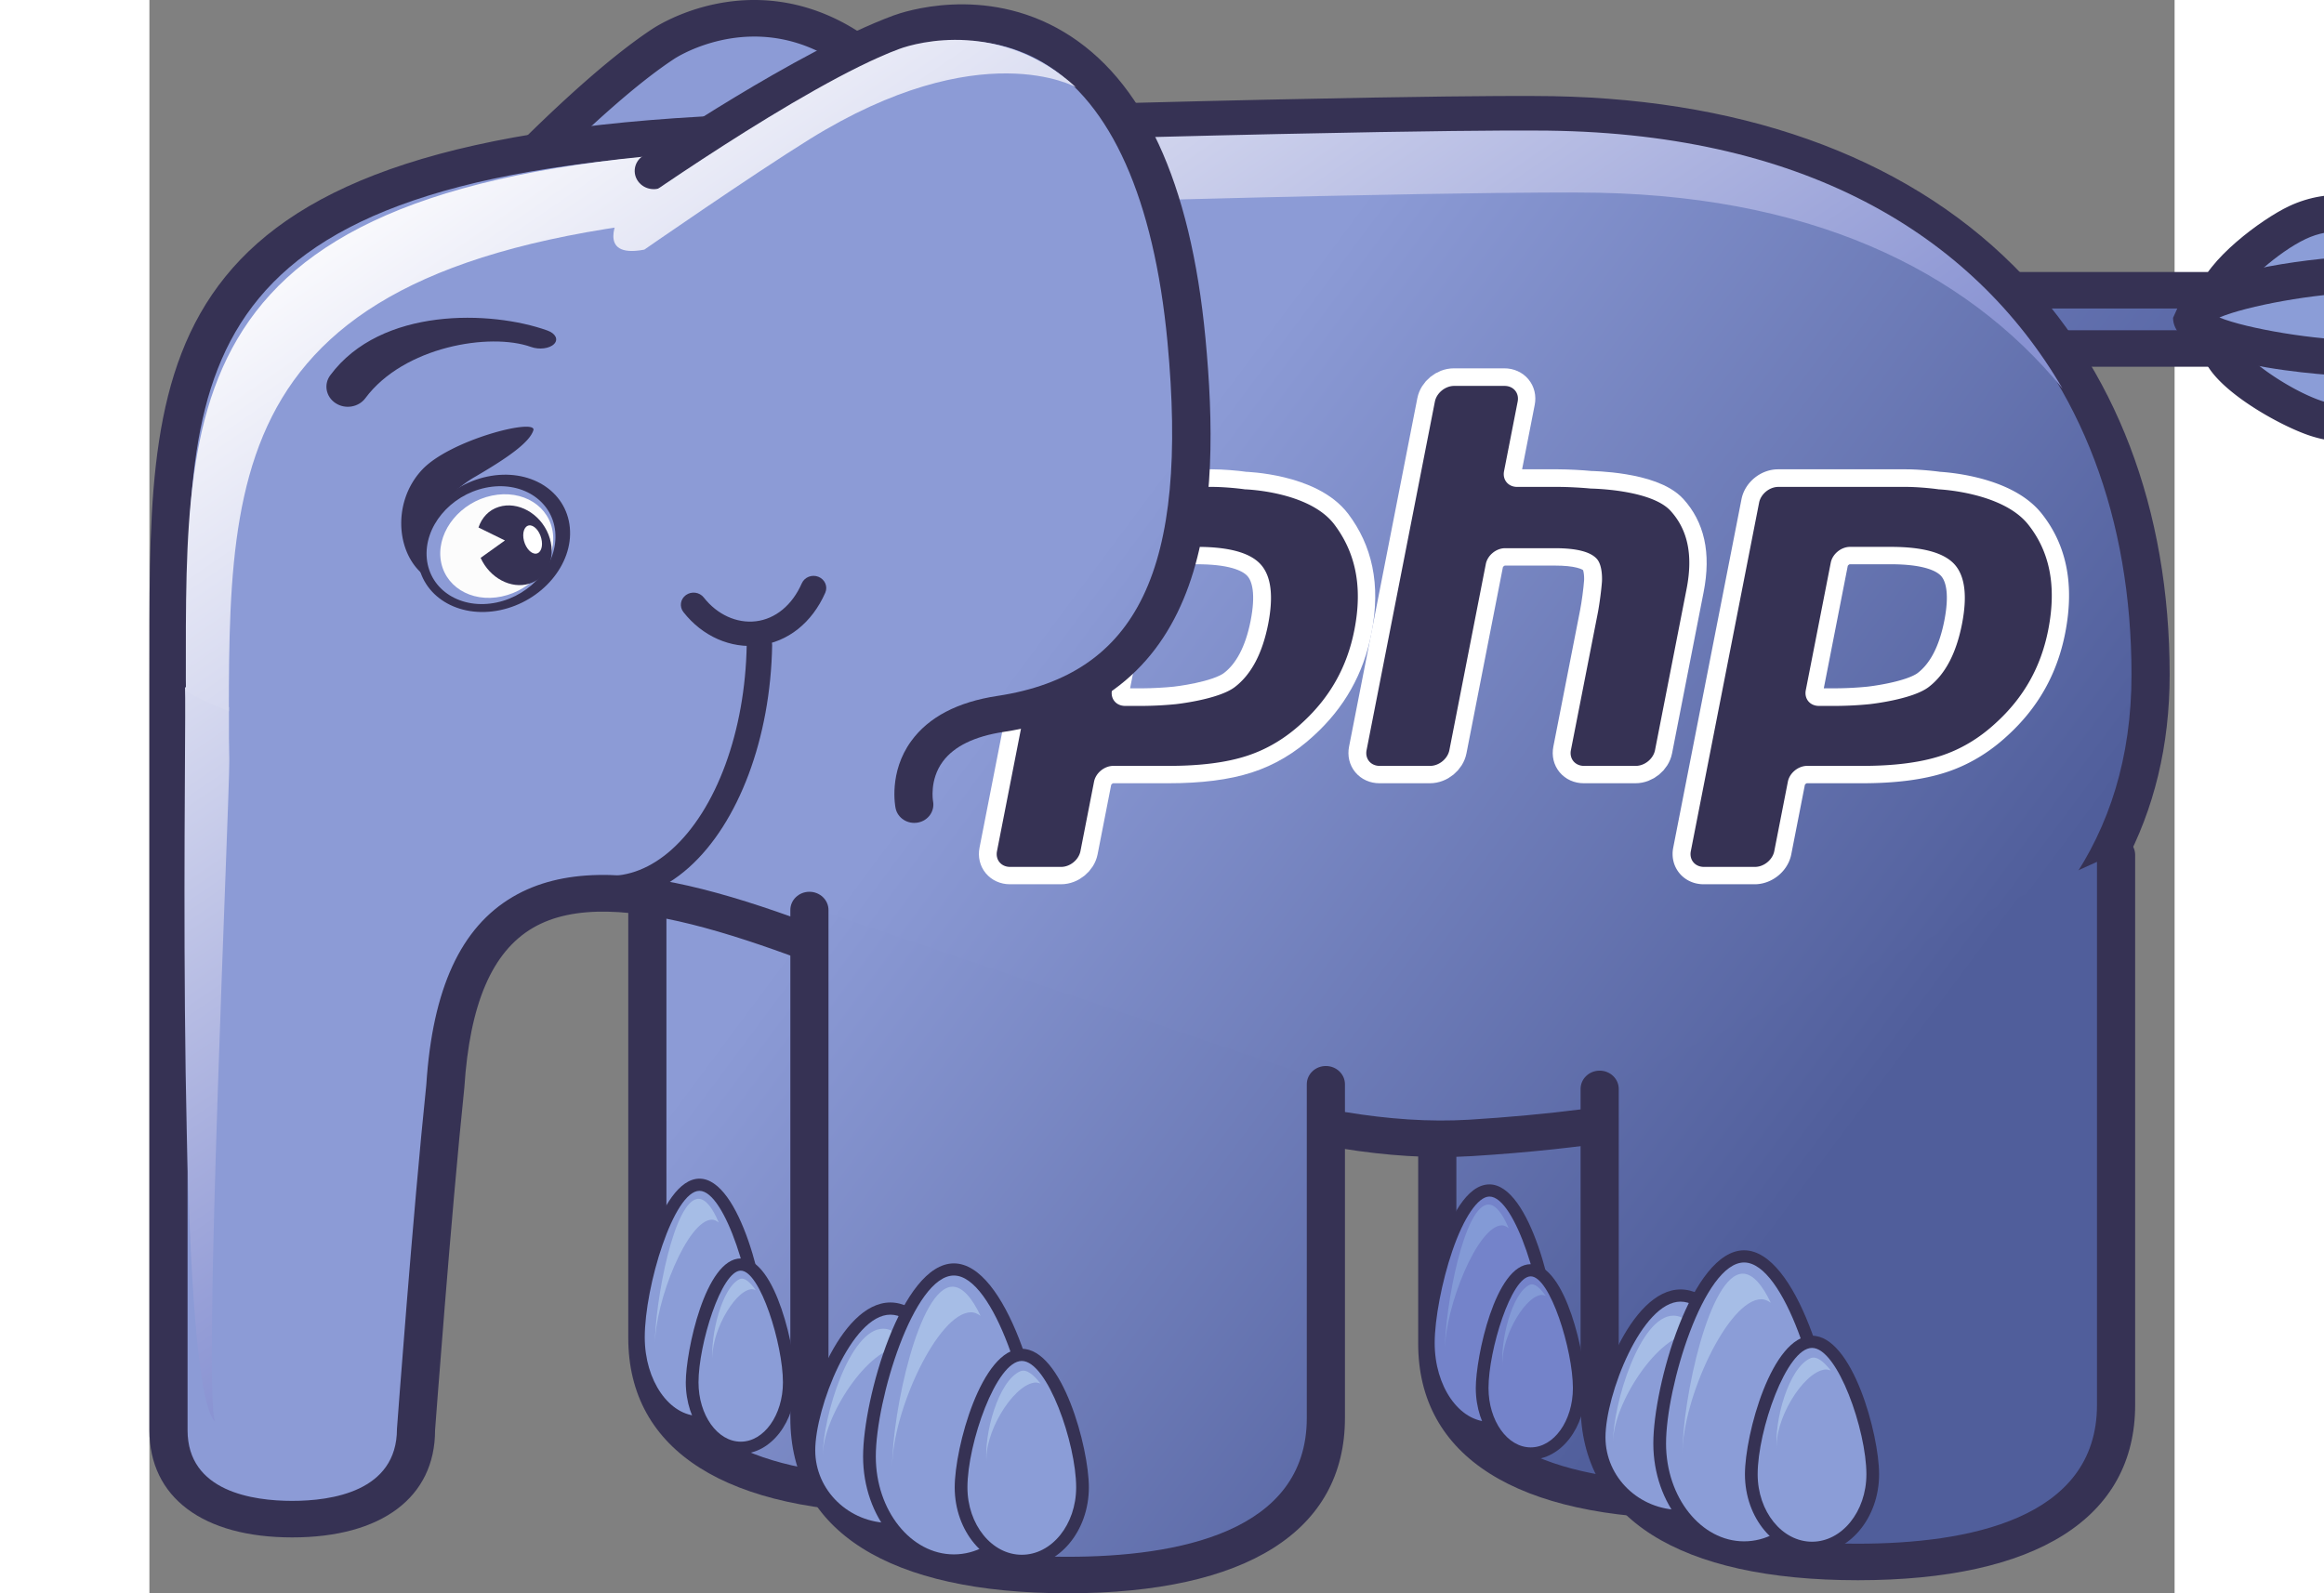 <svg xmlns="http://www.w3.org/2000/svg" viewBox="0 0 305 240" height="240" width="350">
  <rect x="0" y="0" width="305" height="240" fill="#808080" stroke="none"/>
  <defs>
    <linearGradient id="b" spreadMethod="pad" gradientTransform="scale(1086.057 -1086.057) rotate(36.695 3.333 .531)" gradientUnits="userSpaceOnUse" y2="0" x2="1" y1="0" x1="0">
      <stop offset="0" stop-color="#8c9bd6"/>
      <stop offset="1" stop-color="#505e9b"/>
    </linearGradient>
    <linearGradient id="d" spreadMethod="pad" gradientTransform="scale(1095.087 -1095.087) rotate(36.695 4.593 .97)" gradientUnits="userSpaceOnUse" y2="0" x2="1" y1="0" x1="0">
      <stop offset="0" stop-color="#808fd0"/>
      <stop offset="1" stop-color="#505e9b"/>
    </linearGradient>
    <linearGradient id="f" spreadMethod="pad" gradientTransform="scale(1081.295 -1081.295) rotate(36.695 2.45 .222)" gradientUnits="userSpaceOnUse" y2="0" x2="1" y1="0" x1="0">
      <stop offset="0" stop-color="#8c9bd6"/>
      <stop offset="1" stop-color="#505e9b"/>
    </linearGradient>
    <linearGradient id="h" spreadMethod="pad" gradientTransform="scale(1081.284 -1081.284) rotate(36.695 3.184 .483)" gradientUnits="userSpaceOnUse" y2="0" x2="1" y1="0" x1="0">
      <stop offset="0" stop-color="#8c9bd6"/>
      <stop offset="1" stop-color="#505e9b"/>
    </linearGradient>
    <linearGradient id="j" spreadMethod="pad" gradientTransform="scale(1049.603 -1049.603) rotate(36.695 3.41 .526)" gradientUnits="userSpaceOnUse" y2="0" x2="1" y1="0" x1="0">
      <stop offset="0" stop-color="#808fd0"/>
      <stop offset="1" stop-color="#505e9b"/>
    </linearGradient>
    <linearGradient id="l" spreadMethod="pad" gradientTransform="scale(1091.548 -1091.548) rotate(36.695 2.927 .401)" gradientUnits="userSpaceOnUse" y2="0" x2="1" y1="0" x1="0">
      <stop offset="0" stop-color="#8c9bd6"/>
      <stop offset="1" stop-color="#505e9b"/>
    </linearGradient>
    <linearGradient id="n" spreadMethod="pad" gradientTransform="scale(1024.277 -1024.277) rotate(55.545 1.742 -1.277)" gradientUnits="userSpaceOnUse" y2="0" x2="1" y1="0" x1="0">
      <stop offset="0" stop-color="#fafafd"/>
      <stop offset="1" stop-color="#8892d2"/>
    </linearGradient>
    <linearGradient id="p" spreadMethod="pad" gradientTransform="scale(1193.517 -1193.517) rotate(55.545 2.45 -.63)" gradientUnits="userSpaceOnUse" y2="0" x2="1" y1="0" x1="0">
      <stop offset="0" stop-color="#fafafd"/>
      <stop offset="1" stop-color="#8892d2"/>
    </linearGradient>
    <linearGradient id="r" spreadMethod="pad" gradientTransform="scale(1080.732 -1080.732) rotate(36.695 2.416 .212)" gradientUnits="userSpaceOnUse" y2="0" x2="1" y1="0" x1="0">
      <stop offset="0" stop-color="#8c9bd6"/>
      <stop offset="1" stop-color="#505e9b"/>
    </linearGradient>
    <linearGradient id="t" spreadMethod="pad" gradientTransform="scale(1084.489 -1084.489) rotate(36.695 3.303 .52)" gradientUnits="userSpaceOnUse" y2="0" x2="1" y1="0" x1="0">
      <stop offset="0" stop-color="#8c9bd6"/>
      <stop offset="1" stop-color="#505e9b"/>
    </linearGradient>
    <linearGradient id="v" spreadMethod="pad" gradientTransform="scale(1082.824 -1082.824) rotate(36.695 3.426 .562)" gradientUnits="userSpaceOnUse" y2="0" x2="1" y1="0" x1="0">
      <stop offset="0" stop-color="#8c9bd6"/>
      <stop offset="1" stop-color="#505e9b"/>
    </linearGradient>
    <linearGradient id="x" spreadMethod="pad" gradientTransform="scale(1219.787 -1219.787) rotate(55.545 2.383 -.625)" gradientUnits="userSpaceOnUse" y2="0" x2="1" y1="0" x1="0">
      <stop offset="0" stop-color="#fafafd"/>
      <stop offset="1" stop-color="#8892d2"/>
    </linearGradient>
    <clipPath id="a" clipPathUnits="userSpaceOnUse">
      <path d="M366.672 2445.95s127.719 141.37 216.176 199.96c28.183 18.65 237.797 128.95 372.402-250.67 73.64-207.85 74.87-362.68-92.516-428.71-100.234-39.55-64.41-113.59-64.41-113.59"/>
    </clipPath>
    <clipPath id="c" clipPathUnits="userSpaceOnUse">
      <path d="M2084.18 2364.09h268.24c22.51 0 40.74-14.93 40.74-33.29 0-18.37-18.23-33.27-40.74-33.27h-210.54z"/>
    </clipPath>
    <clipPath id="e" clipPathUnits="userSpaceOnUse">
      <path d="M1150.12 1702.08v-535.82c0-132.12-131.1-179.471-292.784-179.471-161.711 0-292.746 47.351-292.746 179.471v542.14"/>
    </clipPath>
    <clipPath id="g" clipPathUnits="userSpaceOnUse">
      <path d="M2045.81 1695.54v-535.81c0-132.14-131.09-179.468-292.78-179.468-161.7 0-292.79 47.328-292.79 179.468v542.13"/>
    </clipPath>
    <clipPath id="i" clipPathUnits="userSpaceOnUse">
      <path d="M903.801 2433.88c114.029-185.4 101.879-342.02-50.055-424.12-90.965-49.18-40.887-114.04-40.887-114.04"/>
    </clipPath>
    <clipPath id="k" clipPathUnits="userSpaceOnUse">
      <path d="M1569.91 2565.32s-189.32 2.23-881.043-20.69c-691.683-22.91-666.156-270.94-667.23-627.14v-856.76c0-72.468 62.793-101.699 140.273-101.699 77.469 0 140.356 29.231 140.356 101.699 0 0 17.863 244.81 33.285 393.73 34.5 541.01 687.579-88.96 1162.329-59.56 431.41 26.74 771.15 175.65 771.15 529.54 0 353.97-222.65 640.88-699.12 640.88z"/>
    </clipPath>
    <clipPath id="m" clipPathUnits="userSpaceOnUse">
      <path d="M40.508 1894c.738-80.46-10.578-783.24 33.808-825.44-13.945 31.12 16.563 711.97 16.172 754.76l-.41 25.04v35.37c-17.11 6.32-33.715 14.09-49.746 22.98z"/>
    </clipPath>
    <clipPath id="o" clipPathUnits="userSpaceOnUse">
      <path d="M1569.65 2541.75s-185.21 2.18-862.005-20.24c-676.766-22.42-666.38-271.78-666.38-607.02l.141-12.4c15.664-8.89 31.899-16.66 48.559-22.99.156 317.27 13.648 550.06 666.406 571.68 676.769 22.42 862.039 20.24 862.039 20.24 258.82 0 437-87.38 547.94-223.71-102.14 176.42-295.52 294.44-596.7 294.44z"/>
    </clipPath>
    <clipPath id="q" clipPathUnits="userSpaceOnUse">
      <path d="M1333.93 1456.26v-381.58c0-132.121-131.13-179.571-292.82-179.571-161.696 0-292.755 47.45-292.755 179.571v580.79"/>
    </clipPath>
    <clipPath id="s" clipPathUnits="userSpaceOnUse">
      <path d="M2229.92 1718.48V1089.6c0-132.112-131.12-179.53-292.81-179.53-161.71 0-292.75 47.418-292.75 179.53v361.33"/>
    </clipPath>
    <clipPath id="u" clipPathUnits="userSpaceOnUse">
      <path d="M571.879 2500.55s171.527 117.93 279.867 158.35c34.531 12.89 283.674 78.71 324.064-351.49 22.08-235.55-17.68-398.24-210.83-427.71-115.589-17.66-97.691-103.81-97.691-103.81"/>
    </clipPath>
    <clipPath id="w" clipPathUnits="userSpaceOnUse">
      <path d="M747.344 2531.75c194.211 121.45 302.026 59.35 302.026 59.35-84.444 77.21-179.436 51.62-200.444 43.74-107.969-40.42-316.485-189.8-316.485-189.8s-28.195-50.01 27.989-39.16c0 0 122.211 85.38 186.914 125.87z"/>
    </clipPath>
  </defs>
  <g>
    <g>
      <g clip-path="url(#a)" transform="matrix(.133 0 0 -.132 0 355.179)">
        <path d="M366.672 2445.95s127.719 141.37 216.176 199.96c28.183 18.65 237.797 128.95 372.402-250.67 73.64-207.85 74.87-362.68-92.516-428.71-100.234-39.55-64.41-113.59-64.41-113.59" fill="url(#b)"/>
      </g>
    </g>
    <path d="M75.791 4.327c-11.918 7.83-28.557 26.035-29.259 26.805a2.67 2.67 0 00.28 3.881c1.195.995 3.01.88 4.053-.266.169-.186 16.867-18.456 28.18-25.885.338-.227 8.591-5.523 18.642-2.336 10.57 3.353 19.727 15.106 26.473 33.983 10.74 30.058 7.554 45.926-10.653 53.045-5.253 2.06-8.711 5.037-10.275 8.867-2.065 5.051.11 9.614.204 9.809.664 1.368 2.351 1.95 3.784 1.322 1.437-.62 2.075-2.245 1.434-3.624-.01-.026-1.239-2.732-.042-5.568.984-2.34 3.362-4.267 7.07-5.713 27.467-10.752 21.863-37.669 13.914-59.92-7.456-20.86-17.582-33.446-30.098-37.42-12.511-3.969-22.6 2.297-23.706 3.02" fill="#363254"/>
    <g>
      <g clip-path="url(#c)" transform="matrix(.133 0 0 -.132 0 355.179)">
        <path d="M2084.18 2364.09h268.24c22.51 0 40.74-14.93 40.74-33.29 0-18.37-18.23-33.27-40.74-33.27h-210.54l-57.7 66.56" fill="url(#d)"/>
      </g>
    </g>
    <path d="M312.46 46.472c1.495 0 2.535.864 2.535 1.638 0 .772-1.04 1.636-2.536 1.636h-26.622c-.572-.65-1.429-1.64-2.858-3.274h29.48zm-41.775-5.496l12.467 14.268h29.307c4.57 0 8.285-3.2 8.285-7.134 0-3.935-3.714-7.134-8.285-7.134h-41.774" fill="#363254"/>
    <path d="M323.485 33.53c4.899-2.315 10.624-1.749 12.8 1.263 2.167 3.02-.045 7.332-4.942 9.656-4.89 2.312-17.707 5.109-19.88 2.085-2.175-3.012 7.132-10.691 12.022-13.004" fill="#8b9dd7"/>
    <path d="M324.755 35.993c3.8-1.794 7.972-1.288 9.162.362.331.463.408.994.235 1.629-.306 1.146-1.543 2.798-4.087 4.004-4.723 2.231-13.11 3.54-15.702 2.908.956-2.13 6.203-6.919 10.392-8.903zm-2.542-4.926c-4.097 1.933-12.427 8.095-13.745 12.965l.632 4.062c3.936 5.483 19.814.57 23.516-1.183 3.687-1.746 6.274-4.497 7.1-7.548.591-2.175.213-4.35-1.066-6.127-3-4.158-10.216-5.11-16.437-2.169" fill="#363254"/>
    <path d="M332.188 51.323c5.252 1.739 8.177 5.766 6.556 9-1.635 3.236-7.207 4.438-12.455 2.694-5.24-1.736-15.78-8.278-14.152-11.507 1.633-3.244 14.81-1.926 20.05-.187" fill="#8b9dd7"/>
    <path d="M333.132 48.729h-.005zm-1.886 5.19h.003c2.821.939 4.366 2.5 4.867 3.651.381.88.123 1.397.036 1.565-.864 1.716-4.868 2.63-8.92 1.285-4.632-1.532-10.86-5.85-12.032-7.836 2.173-.722 10.98-.348 16.046 1.334zm-21.697-3.601l.003 3.988c2.023 4.66 11.358 9.84 15.798 11.311 6.679 2.22 13.703.42 15.98-4.093a6.873 6.873 0 00.727-3.078c0-.998-.212-2.007-.64-2.996-1.287-2.957-4.308-5.404-8.29-6.721-3.973-1.321-20.576-4.375-23.577 1.589" fill="#363254"/>
    <path d="M332.956 41.36c7.792-.051 14.14 2.734 14.17 6.227.038 3.49-6.243 6.36-14.04 6.41-7.781.053-25.415-2.652-25.45-6.14-.037-3.497 17.537-6.44 25.32-6.498" fill="#8b9dd7"/>
    <path d="M344.252 47.613c0 .133-.125.393-.474.733-1.408 1.374-5.366 2.868-10.71 2.902-6.682.045-17.252-1.754-21.32-3.423 4.039-1.731 14.557-3.672 21.23-3.716h-.003c7.38-.05 11.27 2.58 11.277 3.504zm-11.314-9.005h-.004c-5.66.041-22.472 2.019-26.785 6.21l-1.385 3.066c.08 8.082 28.06 8.864 28.343 8.864 6.27-.043 11.932-1.784 14.771-4.546 1.408-1.37 2.14-2.971 2.122-4.643-.044-5.245-7.22-9.011-17.062-8.95" fill="#363254"/>
    <g>
      <g clip-path="url(#e)" transform="matrix(.133 0 0 -.132 0 355.179)">
        <path d="M1150.12 1702.08v-535.82c0-132.12-131.1-179.471-292.784-179.471-161.711 0-292.746 47.351-292.746 179.471v542.14" fill="url(#f)"/>
      </g>
    </g>
    <path d="M72.119 130.107v71.424c0 17.023 14.825 26.394 41.756 26.394s41.762-9.371 41.762-26.394V130.94c0-1.52-1.287-2.751-2.873-2.751-1.587 0-2.873 1.232-2.873 2.75v70.592c0 17.272-19.582 20.895-36.016 20.895-16.427 0-36.01-3.623-36.01-20.895v-71.424c0-1.516-1.287-2.748-2.874-2.748-1.585 0-2.872 1.232-2.872 2.748" fill="#363254"/>
    <path d="M92.034 201.447c0 7.041-4.115 12.766-9.194 12.766-5.08 0-9.197-5.725-9.197-12.766 0-7.055 4.117-22.983 9.197-22.983 5.079 0 9.194 15.928 9.194 22.983" fill="#8b9dd7"/>
    <path d="M74.602 201.447c0-7.672 4.362-22.067 8.238-22.067 3.874 0 8.237 14.395 8.237 22.067 0 6.537-3.693 11.851-8.237 11.851-4.541 0-8.238-5.314-8.238-11.851zm-1.917 0c0 7.545 4.554 13.685 10.155 13.685 5.598 0 10.15-6.14 10.15-13.685 0-6.892-4.044-23.903-10.15-23.903-6.106 0-10.155 17.011-10.155 23.903" fill="#363254"/>
    <path d="M76.12 202.72c0-6.784 4.977-18.997 8.61-18.997.348 0 .69.173 1.018.435-.908-2.15-1.949-3.573-3.05-3.573-3.636 0-6.578 15.353-6.578 22.134" fill="#a6bde6"/>
    <path d="M96.37 208.229c0 5.44-3.271 9.853-7.31 9.853-4.043 0-7.32-4.412-7.32-9.853 0-5.457 3.277-17.746 7.32-17.746 4.039 0 7.31 12.289 7.31 17.746" fill="#8b9dd7"/>
    <path d="M82.697 208.229c0-5.703 3.437-16.828 6.362-16.828 2.927 0 6.353 11.125 6.353 16.828 0 4.926-2.851 8.936-6.353 8.936-3.51 0-6.362-4.01-6.362-8.936zm-1.915 0c0 5.936 3.714 10.77 8.277 10.77 4.557 0 8.27-4.834 8.27-10.77 0-4.645-2.935-18.663-8.27-18.663-5.343 0-8.277 14.018-8.277 18.663" fill="#363254"/>
    <path d="M84.816 204.988c-.368-3.877 3.061-10.313 5.733-10.783.25-.033.507.026.763.133-.783-1.115-1.67-2.003-2.428-1.655-2.645 1.253-4.436 8.44-4.068 12.305" fill="#a6bde6"/>
    <g>
      <g clip-path="url(#g)" transform="matrix(.133 0 0 -.132 0 355.179)">
        <path d="M2045.81 1695.54v-535.81c0-132.14-131.09-179.468-292.78-179.468-161.7 0-292.79 47.328-292.79 179.468v542.13" fill="url(#h)"/>
      </g>
    </g>
    <path d="M191.082 130.969v71.422c0 17.019 14.832 26.394 41.764 26.394 12.121 0 21.841-1.899 28.893-5.64 8.417-4.469 12.868-11.644 12.868-20.754v-70.59c0-1.517-1.287-2.748-2.873-2.748-1.586 0-2.87 1.23-2.87 2.748v70.59c0 7.192-3.245 12.407-9.916 15.95-6.102 3.234-15.126 4.945-26.102 4.945-16.43 0-36.014-3.628-36.014-20.895V130.97c0-1.52-1.29-2.751-2.876-2.751-1.586 0-2.874 1.23-2.874 2.75" fill="#363254"/>
    <path d="M211.003 202.306c0 7.041-4.114 12.775-9.192 12.775-5.087 0-9.2-5.734-9.2-12.775 0-7.051 4.113-22.98 9.2-22.98 5.078 0 9.192 15.929 9.192 22.98" fill="#7483ca"/>
    <path d="M193.567 202.306c0-3.6 1.09-9.296 2.648-13.847 1.734-5.068 3.879-8.218 5.596-8.218 3.872 0 8.235 14.394 8.235 22.065 0 6.54-3.694 11.857-8.235 11.857-4.546 0-8.244-5.318-8.244-11.857zm.827-14.417c-1.615 4.712-2.743 10.643-2.743 14.417 0 7.547 4.558 13.69 10.16 13.69 5.597 0 10.15-6.143 10.15-13.69 0-6.892-4.045-23.896-10.15-23.896-3.45 0-5.937 5.151-7.417 9.479" fill="#363254"/>
    <path d="M195.094 203.588c0-6.787 4.973-19.007 8.606-19.007.35 0 .69.178 1.019.436-.911-2.146-1.949-3.572-3.05-3.572-3.638 0-6.575 15.356-6.575 22.143" fill="#839ad6"/>
    <path d="M215.342 209.087c0 5.448-3.27 9.85-7.313 9.85-4.04 0-7.315-4.402-7.315-9.85 0-5.456 3.275-17.744 7.315-17.744 4.043 0 7.313 12.288 7.313 17.744" fill="#7483ca"/>
    <path d="M201.673 209.087c0-5.704 3.43-16.826 6.356-16.826 2.922 0 6.354 11.122 6.354 16.826 0 4.927-2.852 8.938-6.354 8.938-3.507 0-6.356-4.011-6.356-8.938zm-1.915 0c0 5.942 3.71 10.77 8.27 10.77 4.562 0 8.272-4.828 8.272-10.77 0-4.644-2.936-18.66-8.271-18.66-5.34 0-8.271 14.016-8.271 18.66" fill="#363254"/>
    <path d="M203.789 205.848c-.373-3.873 3.058-10.307 5.73-10.78.252-.035.51.022.762.13-.782-1.115-1.668-2.004-2.428-1.655-2.646 1.253-4.437 8.44-4.064 12.305" fill="#839ad6"/>
    <g>
      <g clip-path="url(#i)" transform="matrix(.133 0 0 -.132 0 355.179)">
        <path d="M903.801 2433.88c114.029-185.4 101.879-342.02-50.055-424.12-90.965-49.18-40.887-114.04-40.887-114.04" fill="url(#j)"/>
      </g>
    </g>
    <path d="M118.582 32.163c-1.367.776-1.82 2.464-1.007 3.77 8.432 13.589 11.449 25.897 8.73 35.584-1.932 6.886-6.752 12.434-14.308 16.49-4.777 2.559-7.626 5.786-8.473 9.588-1.153 5.167 2.006 9.303 2.142 9.475.942 1.211 2.72 1.456 3.995.567 1.272-.89 1.55-2.607.628-3.832-.014-.024-1.766-2.402-1.134-5.113.506-2.169 2.407-4.15 5.647-5.888 8.965-4.809 14.705-11.487 17.055-19.863 3.127-11.152-.098-24.92-9.34-39.816-.808-1.307-2.575-1.735-3.935-.962" fill="#080604"/>
    <g>
      <g clip-path="url(#k)" transform="matrix(.133 0 0 -.132 0 355.179)">
        <path d="M1569.91 2565.32s-189.32 2.23-881.043-20.69c-691.683-22.91-666.156-270.94-667.23-627.14v-856.76c0-72.468 62.793-101.699 140.273-101.699 77.469 0 140.356 29.231 140.356 101.699 0 0 17.863 244.81 33.285 393.73 34.5 541.01 687.579-88.96 1162.329-59.56 431.41 26.74 771.15 175.65 771.15 529.54 0 353.97-222.65 640.88-699.12 640.88" fill="url(#l)"/>
      </g>
    </g>
    <path d="M5.747 215.434V102.56l.007-4.973c.016-43.408.028-72.084 85.841-74.904 90.687-2.977 116.64-2.727 116.893-2.725h.035c28.893 0 52.438 8.26 68.087 23.885 14.328 14.3 21.9 34.286 21.9 57.801 0 50.324-54.239 64.223-99.738 67.021-23.947 1.468-52.193-10.276-77.115-20.64-27.936-11.615-52.061-21.644-66.914-12.938-7.846 4.598-12.11 13.857-13.04 28.306-2.018 19.327-4.398 51.52-4.42 51.848-.007 9.456-9.888 10.842-15.777 10.842-5.884 0-15.76-1.386-15.76-10.65zm85.655-198.24C.036 20.193.02 52.653.007 97.583L0 102.553v112.88c0 10.111 8.04 16.154 21.506 16.154 13.477 0 21.516-6.043 21.516-16.153.017-.133 2.386-32.248 4.408-51.6.814-12.63 4.186-20.463 10.313-24.058 12.309-7.21 36.256 2.748 61.623 13.294 25.52 10.61 54.44 22.64 79.774 21.082 67.786-4.17 105.116-29.92 105.116-72.507 0-24.957-8.126-46.26-23.497-61.607-16.758-16.73-41.738-25.576-72.236-25.576h.034c-.25-.003-26.267-.262-117.155 2.731" fill="#363254"/>
    <g>
      <g clip-path="url(#m)" transform="matrix(.133 0 0 -.132 0 355.179)">
        <path d="M40.508 1894c.738-80.46-10.578-783.24 33.808-825.44-13.945 31.12 16.563 711.97 16.172 754.76l-.41 25.04v35.37c-17.11 6.32-33.715 14.09-49.746 22.98l.176-12.71" fill="url(#n)"/>
      </g>
    </g>
    <g>
      <g clip-path="url(#o)" transform="matrix(.133 0 0 -.132 0 355.179)">
        <path d="M1569.65 2541.75s-185.21 2.18-862.005-20.24c-676.766-22.42-666.38-271.78-666.38-607.02l.141-12.4c15.664-8.89 31.899-16.66 48.559-22.99.156 317.27 13.648 550.06 666.406 571.68 676.769 22.42 862.039 20.24 862.039 20.24 258.82 0 437-87.38 547.94-223.71-102.14 176.42-295.52 294.44-596.7 294.44" fill="url(#p)"/>
      </g>
    </g>
    <g>
      <g clip-path="url(#q)" transform="matrix(.133 0 0 -.132 0 355.179)">
        <path d="M1333.93 1456.26v-381.58c0-132.121-131.13-179.571-292.82-179.571-161.696 0-292.755 47.45-292.755 179.571v580.79" fill="url(#r)"/>
      </g>
    </g>
    <path d="M96.527 137.08v76.516c0 17.028 14.833 26.404 41.758 26.404 26.933 0 41.768-9.376 41.768-26.404v-50.27c0-1.519-1.29-2.75-2.874-2.75-1.585 0-2.873 1.231-2.873 2.75v50.27c0 17.28-19.587 20.907-36.02 20.907-16.427 0-36.013-3.626-36.013-20.907V137.08c0-1.517-1.287-2.748-2.873-2.748-1.587 0-2.873 1.23-2.873 2.748" fill="#363254"/>
    <path d="M123.863 218.472c0 6.548-5.491 11.858-12.272 11.858-6.78 0-12.272-5.31-12.272-11.858 0-6.556 5.493-21.353 12.272-21.353 6.78 0 12.272 14.797 12.272 21.353" fill="#8b9dd7"/>
    <path d="M100.277 218.472c0-6.383 5.47-20.44 11.314-20.44 5.845 0 11.315 14.057 11.315 20.44 0 6.036-5.072 10.943-11.315 10.943-6.235 0-11.314-4.907-11.314-10.943zm-1.917 0c0 7.043 5.935 12.775 13.231 12.775 7.297 0 13.232-5.732 13.232-12.775 0-6.641-5.584-22.275-13.232-22.275-7.64 0-13.231 15.634-13.231 22.275" fill="#363254"/>
    <path d="M101.414 219.256c0-5.864 6.871-16.398 11.898-16.398.48 0 .944.15 1.409.38-1.267-1.853-2.696-3.086-4.214-3.086-5.03 0-9.093 13.248-9.093 19.104" fill="#a6bde6"/>
    <path d="M133.86 219.4c0 8.636-5.687 15.663-12.704 15.663-7.027 0-12.714-7.027-12.714-15.664 0-8.647 5.687-28.176 12.714-28.176 7.017 0 12.705 19.529 12.705 28.176" fill="#8b9dd7"/>
    <path d="M109.398 219.4c0-8.518 5.688-27.262 11.758-27.262 6.07 0 11.748 18.744 11.748 27.261 0 8.129-5.269 14.745-11.748 14.745-6.48 0-11.758-6.616-11.758-14.745zm-1.915 0c0 9.14 6.135 16.58 13.673 16.58 7.536 0 13.664-7.44 13.664-16.58 0-8.681-5.77-29.091-13.664-29.091-7.896 0-13.673 20.41-13.673 29.09" fill="#363254"/>
    <path d="M111.868 220.966c0-8.328 6.878-23.294 11.9-23.294.478 0 .95.216 1.406.535-1.257-2.643-2.696-4.384-4.213-4.384-5.03 0-9.093 18.827-9.093 27.143" fill="#a6bde6"/>
    <path d="M140.53 224.05c0 6.114-4.094 11.07-9.146 11.07-5.05 0-9.144-4.956-9.144-11.07 0-6.143 4.094-19.96 9.144-19.96 5.052 0 9.146 13.817 9.146 19.96" fill="#8b9dd7"/>
    <path d="M123.198 224.05c0-6.621 4.342-19.045 8.186-19.045 3.854 0 8.188 12.424 8.188 19.045 0 5.602-3.67 10.15-8.188 10.15-4.513 0-8.186-4.548-8.186-10.15zm-1.916 0c0 6.61 4.536 11.986 10.102 11.986 5.577 0 10.102-5.376 10.102-11.986 0-6.02-4.024-20.876-10.102-20.876-6.074 0-10.102 14.857-10.102 20.876" fill="#363254"/>
    <path d="M126.086 220.4c-.463-4.367 3.823-11.605 7.162-12.128.315-.05.635.024.958.144-.98-1.258-2.088-2.256-3.037-1.859-3.31 1.41-5.546 9.49-5.083 13.842" fill="#a6bde6"/>
    <g>
      <g clip-path="url(#s)" transform="matrix(.133 0 0 -.132 0 355.179)">
        <path d="M2229.92 1718.48V1089.6c0-132.112-131.12-179.53-292.81-179.53-161.71 0-292.75 47.418-292.75 179.53v361.33" fill="url(#t)"/>
      </g>
    </g>
    <path d="M293.311 128.78v82.85c0 17.279-19.586 20.903-36.015 20.903-16.425 0-36.01-3.624-36.01-20.903v-47.603c0-1.517-1.287-2.75-2.874-2.75-1.586 0-2.873 1.233-2.873 2.75v47.603c0 17.026 14.83 26.405 41.757 26.405 26.93 0 41.763-9.38 41.763-26.405v-82.85c0-1.52-1.285-2.748-2.87-2.748-1.59 0-2.878 1.228-2.878 2.747" fill="#363254"/>
    <path d="M242.875 216.505c0 6.544-5.493 11.853-12.273 11.853-6.78 0-12.271-5.31-12.271-11.853 0-6.556 5.492-21.356 12.271-21.356 6.78 0 12.273 14.8 12.273 21.356" fill="#8b9dd7"/>
    <path d="M219.29 216.505c0-6.386 5.468-20.436 11.312-20.436 5.847 0 11.317 14.05 11.317 20.436 0 6.031-5.078 10.941-11.317 10.941-6.237 0-11.312-4.91-11.312-10.941zm-1.917 0c0 7.043 5.933 12.774 13.23 12.774 7.295 0 13.23-5.731 13.23-12.774 0-6.643-5.585-22.271-13.23-22.271-7.644 0-13.23 15.628-13.23 22.271" fill="#363254"/>
    <path d="M220.425 217.285c0-5.861 6.87-16.394 11.899-16.394.48 0 .943.149 1.408.375-1.265-1.852-2.694-3.084-4.214-3.084-5.028 0-9.093 13.25-9.093 19.103" fill="#a6bde6"/>
    <path d="M252.874 217.429c0 8.64-5.686 15.666-12.708 15.666-7.028 0-12.714-7.025-12.714-15.666 0-8.648 5.686-28.171 12.714-28.171 7.022 0 12.708 19.523 12.708 28.17" fill="#8b9dd7"/>
    <path d="M228.41 217.429c0-8.518 5.683-27.257 11.756-27.257 6.071 0 11.75 18.74 11.75 27.257 0 8.13-5.273 14.75-11.75 14.75-6.485 0-11.757-6.62-11.757-14.75zm-1.916 0c0 9.142 6.132 16.58 13.672 16.58 7.535 0 13.665-7.438 13.665-16.58 0-8.677-5.769-29.092-13.665-29.092-7.9 0-13.672 20.415-13.672 29.092" fill="#363254"/>
    <path d="M230.88 218.999c0-8.326 6.877-23.292 11.897-23.292.48 0 .951.214 1.41.532-1.257-2.643-2.694-4.38-4.215-4.38-5.03 0-9.092 18.82-9.092 27.14" fill="#a6bde6"/>
    <path d="M259.54 222.08c0 6.117-4.093 11.072-9.143 11.072-5.05 0-9.145-4.955-9.145-11.072 0-6.14 4.095-19.961 9.145-19.961s9.142 13.82 9.142 19.961" fill="#8b9dd7"/>
    <path d="M242.208 222.08c0-6.62 4.339-19.04 8.19-19.04 3.848 0 8.186 12.42 8.186 19.04 0 5.6-3.676 10.155-8.187 10.155-4.513 0-8.189-4.554-8.189-10.155zm-1.915 0c0 6.613 4.53 11.986 10.104 11.986 5.57 0 10.1-5.373 10.1-11.986 0-6.016-4.025-20.876-10.1-20.876-6.078 0-10.104 14.86-10.104 20.876" fill="#363254"/>
    <path d="M245.099 218.432c-.463-4.367 3.822-11.602 7.162-12.127.313-.048.635.02.957.144-.983-1.26-2.088-2.252-3.037-1.863-3.31 1.41-5.545 9.494-5.082 13.846" fill="#a6bde6"/>
    <path d="M27.238 56.53c-1.015 1.367-.657 3.247.806 4.203 1.457.956 3.465.614 4.479-.75 5.778-7.787 18.775-9.933 24.954-7.72 1.231.442 2.787.25 3.467-.44.68-.68.235-1.594-.999-2.035-8.46-3.033-25.057-3.582-32.707 6.741M52.282 90.76c-5.336 1.116-10.041-1.845-10.504-6.612-.461-4.774 3.494-9.545 8.832-10.671 5.342-1.12 10.046 1.834 10.512 6.61.458 4.774-3.496 9.543-8.84 10.674zm11.035-11.308c-.535-5.563-6.091-8.985-12.423-7.664-6.325 1.328-11.023 6.898-10.491 12.453.532 5.551 6.09 8.983 12.415 7.667 6.331-1.332 11.031-6.9 10.499-12.456" fill="#363254"/>
    <path d="M60.784 80.473c.406 4.196-3.055 8.398-7.727 9.379-4.692.99-8.806-1.62-9.224-5.817-.402-4.196 3.058-8.395 7.733-9.376 4.687-.988 8.813 1.614 9.218 5.814" fill="#fcfcfc"/>
    <path d="M60.1 80.515c-1.266-3.198-4.626-5.051-7.476-4.16-1.528.468-2.574 1.64-3.062 3.103l3.983 1.955-3.66 2.62c1.357 3.016 4.565 4.747 7.333 3.887 2.862-.901 4.146-4.21 2.882-7.405" fill="#363254"/>
    <path d="M57.167 79.145c.709-.102 1.544.75 1.847 1.931.306 1.167-.023 2.205-.748 2.316-.717.107-1.55-.75-1.857-1.929-.298-1.166.038-2.201.758-2.318" fill="#fff"/>
    <path d="M45.578 74.325c-4.995 3.824-6.574 9.377-3.2 12.524-.292-.124.345.685.075.535-5.313-2.922-6.201-11.599-1.31-16.704 4.2-4.387 16.8-7.64 16.707-5.948-.52 1.94-4.209 4.404-8.79 7.081-1.474.831-2.537 1.79-3.482 2.512M127.65 128.214c-.258 1.302.63 2.37 1.969 2.37h7.695c1.342 0 2.645-1.068 2.904-2.37l2.05-10.476c.257-1.304 1.557-2.37 2.9-2.37h8.328c4.75 0 8.658-.496 11.722-1.488 3.07-.986 5.855-2.65 8.37-4.98 2.1-1.918 3.809-4.035 5.11-6.355 1.302-2.312 2.232-4.868 2.776-7.664 1.331-6.782.022-11.827-3.004-15.858-3.8-5.045-13.498-5.313-13.498-5.313-1.325-.197-3.504-.366-4.844-.366h-19.295c-1.34 0-2.642 1.07-2.901 2.375zM157.8 82.378c4.778 0 7.956.876 9.549 2.624 1.588 1.748 1.97 4.752 1.14 9.003-.873 4.431-2.547 7.597-5.025 9.49-2.479 1.892-8.897 2.577-8.897 2.577a54.513 54.513 0 01-4.859.262h-2.77c-1.34 0-2.23-1.068-1.973-2.371l3.764-19.211c.255-1.305 1.561-2.374 2.899-2.374h6.172" fill="#363254"/>
    <path d="M128.138 232.844c-.258 1.317.633 2.399 1.977 2.399h7.725c1.347 0 2.655-1.082 2.915-2.399l2.057-10.603c.259-1.32 1.564-2.398 2.912-2.398h8.36c4.768 0 8.69-.502 11.767-1.506 3.082-.998 5.877-2.681 8.401-5.04 2.11-1.941 3.824-4.084 5.13-6.432 1.307-2.34 2.24-4.926 2.787-7.756 1.336-6.864.022-11.97-3.016-16.049-3.814-5.107-13.549-5.377-13.549-5.377-1.33-.2-3.517-.371-4.863-.371h-19.369c-1.344 0-2.652 1.083-2.912 2.404zm30.267-46.39c4.796 0 7.987.887 9.586 2.657 1.594 1.769 1.977 4.809 1.144 9.112-.876 4.484-2.556 7.688-5.044 9.604-2.488 1.914-8.931 2.608-8.931 2.608-1.34.146-3.535.265-4.877.265H147.5c-1.344 0-2.238-1.081-1.98-2.4l3.779-19.443c.256-1.32 1.567-2.402 2.91-2.402z" fill="none" stroke="#fff" stroke-width="5.333" transform="matrix(.996 0 0 .988 0 -101.855)"/>
    <path d="M193.597 60.5c.255-1.301 1.558-2.369 2.897-2.369h7.6c1.34 0 2.227 1.068 1.969 2.37l-2.05 10.476c-.257 1.305.635 2.367 1.972 2.367h6.233c1.339 0 3.526.115 4.857.25 0 0 9.09.106 12.04 3.38 2.404 2.667 3.448 6.34 2.386 11.756l-4.75 24.266c-.253 1.305-1.56 2.372-2.9 2.372h-7.794c-1.34 0-2.23-1.067-1.973-2.372l4.035-20.585c.255-1.303.542-3.454.64-4.782 0 0 .18-2.436-.802-3.48-.977-1.05-3.065-1.571-6.256-1.571h-7.528c-1.342 0-2.64 1.064-2.901 2.369l-5.49 28.05c-.256 1.304-1.56 2.37-2.9 2.37h-7.6c-1.34 0-2.226-1.066-1.97-2.37L193.596 60.5" fill="#363254"/>
    <path d="M194.339 164.313c.256-1.317 1.564-2.397 2.908-2.397h7.628c1.346 0 2.236 1.08 1.977 2.397l-2.059 10.603c-.257 1.321.639 2.396 1.98 2.396h6.258c1.344 0 3.54.116 4.876.253 0 0 9.125.107 12.086 3.422 2.412 2.698 3.46 6.416 2.395 11.897l-4.768 24.559c-.255 1.32-1.567 2.4-2.912 2.4h-7.824c-1.345 0-2.237-1.08-1.98-2.4l4.05-20.834c.257-1.318.545-3.496.643-4.84 0 0 .18-2.465-.805-3.522-.981-1.062-3.077-1.59-6.28-1.59h-7.557c-1.347 0-2.651 1.078-2.912 2.398l-5.511 28.388c-.257 1.32-1.565 2.4-2.91 2.4h-7.63c-1.345 0-2.235-1.08-1.979-2.4z" fill="none" stroke="#fff" stroke-width="5.333" transform="matrix(.996 0 0 .988 0 -101.855)"/>
    <path d="M232.142 128.214c-.258 1.302.63 2.37 1.972 2.37h7.695c1.336 0 2.646-1.068 2.9-2.37l2.05-10.476c.256-1.304 1.562-2.37 2.898-2.37h8.332c4.749 0 8.654-.496 11.726-1.488 3.062-.986 5.851-2.65 8.361-4.98 2.108-1.918 3.809-4.035 5.114-6.355 1.303-2.312 2.229-4.868 2.778-7.664 1.33-6.782.126-11.905-3.008-15.858-3.887-4.906-13.499-5.313-13.499-5.313-1.325-.197-3.505-.366-4.844-.366h-19.295c-1.338 0-2.645 1.07-2.898 2.375zm30.155-45.836c4.772 0 7.953.876 9.549 2.624 1.584 1.748 1.964 4.752 1.133 9.003-.872 4.431-2.539 7.597-5.021 9.49-2.483 1.892-8.9 2.577-8.9 2.577a54.27 54.27 0 01-4.858.262h-2.774c-1.341 0-2.223-1.068-1.97-2.371l3.762-19.211c.258-1.305 1.562-2.374 2.901-2.374h6.178" fill="#363254"/>
    <path d="M233.03 232.844c-.258 1.317.634 2.399 1.98 2.399h7.725c1.341 0 2.656-1.082 2.91-2.399l2.059-10.603c.257-1.32 1.568-2.398 2.91-2.398h8.363c4.767 0 8.687-.502 11.771-1.506 3.073-.998 5.873-2.681 8.393-5.04 2.116-1.941 3.823-4.084 5.134-6.432 1.308-2.34 2.237-4.926 2.788-7.756 1.334-6.864.126-12.049-3.019-16.049-3.903-4.965-13.55-5.377-13.55-5.377-1.331-.2-3.52-.371-4.863-.371h-19.37c-1.342 0-2.654 1.083-2.909 2.404zm30.271-46.39c4.791 0 7.984.887 9.586 2.657 1.59 1.769 1.972 4.809 1.137 9.112-.875 4.484-2.548 7.688-5.04 9.604-2.492 1.914-8.935 2.608-8.935 2.608a54.038 54.038 0 01-4.876.265h-2.784c-1.346 0-2.232-1.081-1.977-2.4l3.776-19.443c.259-1.32 1.568-2.402 2.912-2.402z" fill="none" stroke="#fff" stroke-width="5.333" transform="matrix(.996 0 0 .988 0 -101.855)"/>
    <path d="M127.65 128.214c-.258 1.302.63 2.37 1.969 2.37h7.695c1.342 0 2.645-1.068 2.904-2.37l2.05-10.476c.257-1.304 1.557-2.37 2.9-2.37h8.328c4.75 0 8.658-.496 11.722-1.488 3.07-.986 5.855-2.65 8.37-4.98 2.1-1.918 3.809-4.035 5.11-6.355 1.302-2.312 2.232-4.868 2.776-7.664 1.331-6.782.022-11.827-3.004-15.858-3.8-5.045-13.498-5.313-13.498-5.313-1.325-.197-3.504-.366-4.844-.366h-19.295c-1.34 0-2.642 1.07-2.901 2.375zM157.8 82.378c4.778 0 7.956.876 9.549 2.624 1.588 1.748 1.97 4.752 1.14 9.003-.873 4.431-2.547 7.597-5.025 9.49-2.479 1.892-8.897 2.577-8.897 2.577a54.513 54.513 0 01-4.859.262h-2.77c-1.34 0-2.23-1.068-1.973-2.371l3.764-19.211c.255-1.305 1.561-2.374 2.899-2.374h6.172M193.597 60.5c.255-1.301 1.558-2.369 2.897-2.369h7.6c1.34 0 2.227 1.068 1.969 2.37l-2.05 10.476c-.257 1.305.635 2.367 1.972 2.367h6.233c1.339 0 3.526.115 4.857.25 0 0 9.09.106 12.04 3.38 2.404 2.667 3.448 6.34 2.386 11.756l-4.75 24.266c-.253 1.305-1.56 2.372-2.9 2.372h-7.794c-1.34 0-2.23-1.067-1.973-2.372l4.035-20.585c.255-1.303.542-3.454.64-4.782 0 0 .18-2.436-.802-3.48-.977-1.05-3.065-1.571-6.256-1.571h-7.528c-1.342 0-2.64 1.064-2.901 2.369l-5.49 28.05c-.256 1.304-1.56 2.37-2.9 2.37h-7.6c-1.34 0-2.226-1.066-1.97-2.37L193.596 60.5M232.142 128.214c-.258 1.302.63 2.37 1.972 2.37h7.695c1.336 0 2.646-1.068 2.9-2.37l2.05-10.476c.256-1.304 1.562-2.37 2.898-2.37h8.332c4.749 0 8.654-.496 11.726-1.488 3.062-.986 5.851-2.65 8.361-4.98 2.108-1.918 3.809-4.035 5.114-6.355 1.303-2.312 2.229-4.868 2.778-7.664 1.33-6.782.126-11.905-3.008-15.858-3.887-4.906-13.499-5.313-13.499-5.313-1.325-.197-3.505-.366-4.844-.366h-19.295c-1.338 0-2.645 1.07-2.898 2.375zm30.155-45.836c4.772 0 7.953.876 9.549 2.624 1.584 1.748 1.964 4.752 1.133 9.003-.872 4.431-2.539 7.597-5.021 9.49-2.483 1.892-8.9 2.577-8.9 2.577a54.27 54.27 0 01-4.858.262h-2.774c-1.341 0-2.223-1.068-1.97-2.371l3.762-19.211c.258-1.305 1.562-2.374 2.901-2.374h6.178" fill="#363254"/>
    <g>
      <g clip-path="url(#u)" transform="matrix(.133 0 0 -.132 0 355.179)">
        <path d="M571.879 2500.55s171.527 117.93 279.867 158.35c34.531 12.89 283.674 78.71 324.064-351.49 22.08-235.55-17.68-398.24-210.83-427.71-115.589-17.66-97.691-103.81-97.691-103.81" fill="url(#v)"/>
      </g>
    </g>
    <path d="M112.093 2.32C97.535 7.71 75.235 22.865 74.29 23.509c-1.29.88-1.591 2.598-.669 3.832.92 1.236 2.716 1.523 4.007.642.225-.149 22.656-15.394 36.536-20.535.435-.158 10.65-3.826 20.455 1.998 10.208 6.067 16.671 20.585 18.7 41.995 3.232 34.217-4.423 50.179-25.594 53.387-6.002.906-10.37 3.19-12.99 6.797-3.44 4.72-2.403 9.915-2.354 10.135.312 1.476 1.807 2.429 3.356 2.146 1.55-.282 2.567-1.722 2.283-3.207-.007-.026-.579-3.225 1.473-5.992 1.7-2.29 4.771-3.79 9.13-4.453 31.476-4.763 32.792-34.2 30.421-59.31-2.23-23.528-9.432-39.062-21.391-46.167-12.007-7.134-24.205-2.956-25.56-2.455" fill="#363254"/>
    <g>
      <g clip-path="url(#w)" transform="matrix(.133 0 0 -.132 0 355.179)">
        <path d="M747.344 2531.75c194.211 121.45 302.026 59.35 302.026 59.35-84.444 77.21-179.436 51.62-200.444 43.74-107.969-40.42-316.485-189.8-316.485-189.8s-28.195-50.01 27.989-39.16c0 0 122.211 85.38 186.914 125.87" fill="url(#x)"/>
      </g>
    </g>
    <path d="M89.957 97.14c-.224 12.99-4.56 24.819-11.323 30.853-3.069 2.741-6.491 4.098-9.908 3.932-1.053-.056-1.951.72-2.012 1.73-.05 1.015.76 1.874 1.817 1.926 4.476.224 8.871-1.473 12.718-4.907 7.496-6.693 12.3-19.52 12.538-33.48.021-1.007-.82-1.843-1.88-1.86-1.06-.014-1.93.794-1.95 1.806" fill="#363254"/>
    <path d="M98.255 87.863c-1.443 3.282-3.964 5.373-6.924 5.722-2.885.337-5.817-1.001-7.844-3.585-.632-.807-1.837-.973-2.682-.365-.846.606-1.018 1.755-.382 2.563 2.862 3.65 7.117 5.528 11.378 5.027 4.36-.521 7.996-3.416 9.988-7.944.408-.934-.054-2-1.025-2.396-.978-.392-2.096.047-2.51.978" fill="#363254"/>
  </g>
</svg>
